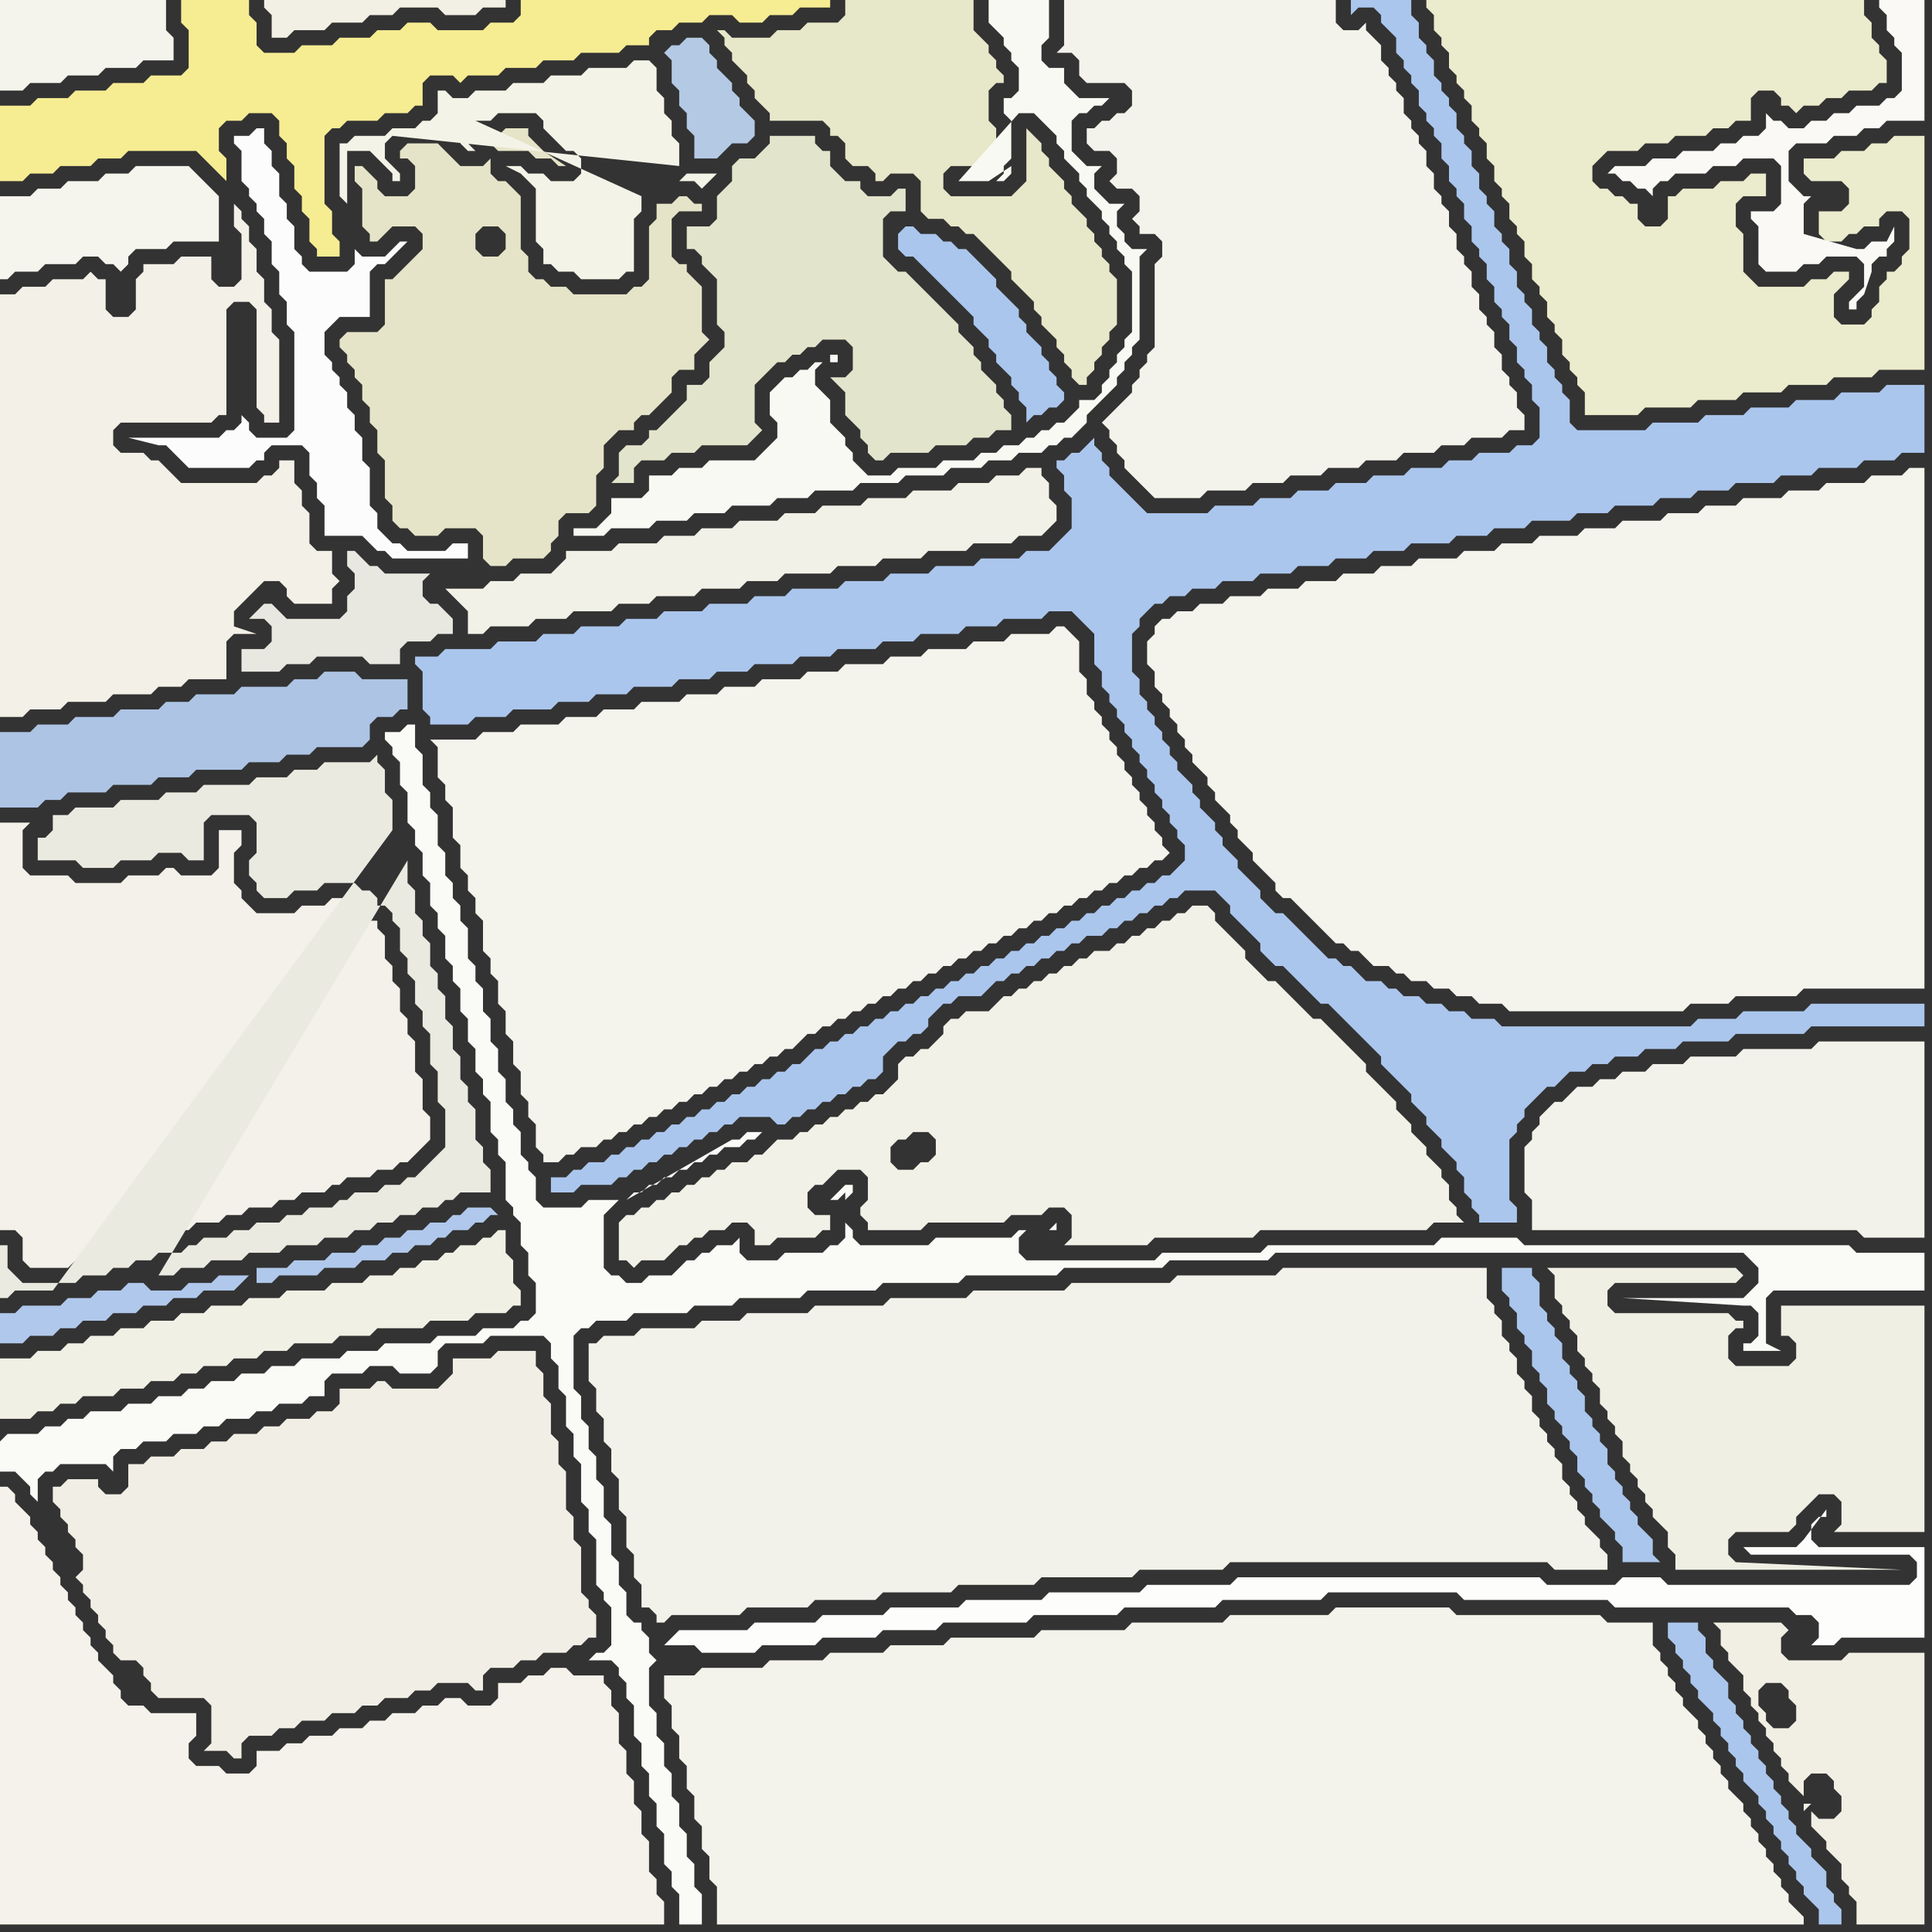 <svg width="256" height="256" xmlns="http://www.w3.org/2000/svg"><rect width="100%" height="100%" fill="#333333" stroke="none"/><script> 
var tempColor;
function hoverPath(evt){
obj = evt.target;
tempColor = obj.getAttribute("fill");
obj.setAttribute("fill","red");
//alert(tempColor);
//obj.setAttribute("stroke","red");}
function recoverPath(evt){
obj = evt.target;
obj.setAttribute("fill", tempColor);
//obj.setAttribute("stroke", tempColor);
}</script><path onmouseover="hoverPath(evt)" onmouseout="recoverPath(evt)" fill="rgb(246,236,146)" d="M  0,16l 0,8 3,0 1,-1 3,0 1,-1 4,0 1,-1 3,0 1,-1 9,0 1,1 1,1 1,1 1,1 0,-3 -1,-1 0,-3 1,-1 2,0 1,-1 3,0 1,1 0,2 1,1 0,2 1,1 0,3 1,1 0,2 1,1 0,3 1,1 0,1 3,0 0,-2 -1,-1 0,-3 -1,-1 0,-9 1,-1 1,0 1,-1 4,0 1,-1 3,0 1,-1 1,0 0,-3 1,-1 3,0 1,1 1,-1 4,0 1,-1 4,0 1,-1 4,0 1,-1 5,0 1,-1 3,0 0,-1 1,-1 2,0 1,-1 3,0 1,-1 3,0 1,1 3,0 1,-1 3,0 1,-1 4,0 0,-1 -41,0 0,2 -1,1 -3,0 -1,1 -6,0 -1,-1 -3,0 -1,1 -3,0 -1,1 -4,0 -1,1 -4,0 -1,1 -4,0 -1,-1 0,-3 -1,-1 0,-2 -9,0 0,3 1,1 0,5 -1,1 -4,0 -1,1 -4,0 -1,1 -4,0 -1,1 -4,0 -1,1 -4,0Z"/>
<path onmouseover="hoverPath(evt)" onmouseout="recoverPath(evt)" fill="rgb(244,243,235)" d="M  88,224l 0,1 1,1 0,3 1,1 0,3 1,1 0,3 1,1 0,3 1,1 0,3 1,1 0,3 1,1 0,5 144,0 0,-1 -1,-1 0,0 -1,-1 0,-1 -1,-1 0,-1 -1,-1 0,-1 -1,-1 0,-1 -1,-1 0,-1 -1,-1 0,-1 -1,-1 0,-1 -1,-1 -1,-1 0,-1 -1,-1 0,-1 -1,-1 0,-1 -1,-1 0,-1 -1,-1 0,-1 -1,-1 -1,-1 0,-1 -1,-1 0,-1 -1,-1 0,-1 -1,-1 0,-1 -1,-1 0,-3 -6,0 -1,-1 -19,0 -1,-1 -15,0 -1,1 -13,0 -1,1 -12,0 -1,1 -11,0 -1,1 -11,0 -1,1 -7,0 -1,1 -7,0 -1,1 -7,0 -1,1 -8,0 -1,1 -4,0Z"/>
<path onmouseover="hoverPath(evt)" onmouseout="recoverPath(evt)" fill="rgb(176,200,235)" d="M  33,169l -4,0 -1,1 -3,0 -1,1 -4,0 -1,-1 -2,0 -1,1 -3,0 -1,1 -3,0 -1,1 -5,0 -1,1 -2,0 0,4 3,0 1,-1 3,0 1,-1 2,0 1,-1 3,0 1,-1 3,0 1,-1 3,0 1,-1 3,0 1,-1 4,0 1,-1 1,-1 1,1 2,0 1,-1 5,0 1,-1 4,0 1,-1 3,0 1,-1 2,0 1,-1 2,0 1,-1 1,0 1,-1 2,0 1,-1 1,0 1,-1 1,0 -1,-1 -3,0 -1,1 -1,0 -1,1 -2,0 -1,1 -2,0 -1,1 -2,0 -1,1 -2,0 -1,1 -3,0 -1,1 -4,0 -1,1 -4,0 0,2 -1,-1Z"/>
<path onmouseover="hoverPath(evt)" onmouseout="recoverPath(evt)" fill="rgb(235,235,205)" d="M  190,0l -1,0 0,1 1,1 0,2 1,1 0,1 1,1 0,2 1,1 0,1 1,1 0,1 1,1 0,2 1,1 0,1 1,1 0,2 1,1 0,2 1,1 0,1 1,1 0,2 1,1 0,1 1,1 0,2 1,1 0,2 1,1 0,1 1,1 0,2 1,1 0,1 1,1 0,2 1,1 0,1 1,1 0,1 1,1 0,3 7,0 1,-1 6,0 1,-1 5,0 1,-1 5,0 1,-1 5,0 1,-1 5,0 1,-1 6,0 0,-31 -4,0 -1,1 -2,0 -1,1 -3,0 -1,1 -4,0 0,2 1,1 4,0 1,1 0,2 -1,1 -3,0 0,3 1,1 2,0 1,-1 1,0 1,-1 2,0 0,-1 1,-1 2,0 1,1 0,4 -1,1 0,1 -1,1 -1,0 0,1 -1,1 0,2 -1,1 0,1 -1,1 -3,0 -1,-1 0,-3 1,-1 1,-1 0,-1 -2,0 -1,1 -2,0 -1,1 -6,0 -1,-1 -1,-1 0,-5 -1,-1 0,-3 1,-1 3,0 0,-3 -2,0 -1,1 -3,0 -1,1 -4,0 -1,1 -1,0 0,3 -1,1 -2,0 -1,-1 0,-2 -1,0 -1,-1 -1,0 -1,-1 -1,0 -1,-1 0,-2 1,-1 1,-1 4,0 1,-1 3,0 1,-1 4,0 1,-1 2,0 1,-1 2,0 0,-3 1,-1 2,0 1,1 0,1 1,0 1,1 1,-1 2,0 1,-1 2,0 1,-1 3,0 1,-1 1,0 0,-3 -1,-1 0,-1 -1,-1 0,-2 -1,-1 0,-2Z"/>
<path onmouseover="hoverPath(evt)" onmouseout="recoverPath(evt)" fill="rgb(171,198,236)" d="M  221,217l 0,0 1,1 0,1 1,1 0,1 1,1 0,1 1,1 0,1 1,1 1,1 0,1 1,1 0,1 1,1 0,1 1,1 0,1 1,1 0,1 1,1 1,1 0,1 1,1 0,1 1,1 0,1 1,1 0,1 1,1 0,1 1,1 0,1 1,1 0,1 1,1 1,1 0,2 3,0 0,-2 -1,-1 0,-1 -1,-1 0,-2 -1,-1 -1,-1 0,-1 -1,-1 -1,-1 0,-1 -1,-1 0,-1 -1,-1 0,-1 -1,-1 0,-1 -1,-1 0,-1 -1,-1 0,-1 -1,-1 0,-1 -1,-1 0,-1 -1,-1 0,-1 -1,-1 0,-2 -1,-1 -1,-1 0,-1 -1,-1 0,-2 -1,-1 0,-1 -4,0Z"/>
<path onmouseover="hoverPath(evt)" onmouseout="recoverPath(evt)" fill="rgb(244,243,236)" d="M  0,2l 0,10 3,0 1,-1 4,0 1,-1 4,0 1,-1 4,0 1,-1 4,0 0,-3 -1,-1 0,-4 -22,0Z"/>
<path onmouseover="hoverPath(evt)" onmouseout="recoverPath(evt)" fill="rgb(242,240,228)" d="M  62,2l 1,0 1,-1 3,0 0,-1 -32,0 0,1 1,1 0,3 2,0 1,-1 4,0 1,-1 4,0 1,-1 3,0 1,-1 5,0 1,1Z"/>
<path onmouseover="hoverPath(evt)" onmouseout="recoverPath(evt)" fill="rgb(253,253,252)" d="M  88,218l 4,0 1,1 7,0 1,-1 7,0 1,-1 7,0 1,-1 7,0 1,-1 11,0 1,-1 11,0 1,-1 12,0 1,-1 13,0 1,-1 17,0 1,1 19,0 1,1 23,0 1,1 2,0 1,1 0,2 -1,1 3,0 1,-1 11,0 0,-12 -14,0 -1,-1 0,-2 1,-1 1,0 0,-1 -3,4 -1,1 -7,0 1,1 21,0 1,1 0,2 -1,1 -32,0 -1,-1 -5,0 -1,1 -9,0 -1,-1 -40,0 -1,1 -11,0 -1,1 -12,0 -1,1 -10,0 -1,1 -9,0 -1,1 -8,0 -1,1 -8,0 -1,1 -9,0 -2,2Z"/>
<path onmouseover="hoverPath(evt)" onmouseout="recoverPath(evt)" fill="rgb(244,243,235)" d="M  145,17l -1,0 0,2 1,1 2,0 1,1 0,2 -1,1 1,1 2,0 1,1 0,2 -1,1 1,1 0,1 2,0 1,1 0,2 -1,1 0,11 -1,1 0,1 -1,1 0,1 -1,1 0,1 -1,1 -3,3 1,1 0,1 1,1 0,1 1,1 0,1 1,1 1,1 1,1 1,1 6,0 1,-1 5,0 1,-1 4,0 1,-1 4,0 1,-1 4,0 1,-1 4,0 1,-1 4,0 1,-1 3,0 1,-1 4,0 1,-1 2,0 0,-2 -1,-1 0,-2 -1,-1 0,-1 -1,-1 0,-2 -1,-1 0,-2 -1,-1 0,-1 -1,-1 0,-2 -1,-1 0,-2 -1,-1 0,-1 -1,-1 0,-2 -1,-1 0,-2 -1,-1 0,-1 -1,-1 0,-2 -1,-1 0,-2 -1,-1 0,-1 -1,-1 0,-1 -1,-1 0,-2 -1,-1 0,-1 -1,-1 0,-1 -1,-1 0,-2 -1,-1 -1,-1 0,-1 -1,1 -2,0 -1,-1 0,-3 -36,0 0,6 -1,1 2,0 1,1 0,2 1,1 5,0 1,1 0,2 -1,1 -1,0 -1,1 -1,0 -1,1Z"/>
<path onmouseover="hoverPath(evt)" onmouseout="recoverPath(evt)" fill="rgb(171,198,236)" d="M  199,170l 0,1 1,1 0,1 1,1 0,2 1,1 0,1 1,1 0,2 1,1 0,1 1,1 0,2 1,1 0,1 1,1 0,1 1,1 0,1 1,1 0,2 1,1 0,1 1,1 0,1 1,1 0,1 1,1 1,1 0,1 1,1 0,2 5,0 -1,-1 0,-2 -1,-1 -1,-1 0,-1 -1,-1 0,-1 -1,-1 0,-1 -1,-1 0,-1 -1,-1 0,-2 -1,-1 0,-1 -1,-1 0,-1 -1,-1 0,-2 -1,-1 0,-1 -1,-1 0,-1 -1,-1 0,-2 -1,-1 0,-1 -1,-1 0,-1 -1,-1 0,-3 -1,-1 0,-1 -4,0Z"/>
<path onmouseover="hoverPath(evt)" onmouseout="recoverPath(evt)" fill="rgb(240,239,228)" d="M  206,170l 0,2 1,1 0,1 1,1 0,1 1,1 0,2 1,1 0,1 1,1 0,1 1,1 0,2 1,1 0,1 1,1 0,1 1,1 0,2 1,1 0,1 1,1 0,1 1,1 0,1 1,1 0,1 1,1 1,1 0,2 1,1 0,2 30,0 -22,-1 0,0 -1,-1 0,-2 1,-1 7,0 1,-1 0,-1 1,-1 1,-1 1,-1 2,0 1,1 0,3 -1,1 12,0 0,-30 -19,0 0,4 1,0 1,1 0,2 -1,1 -7,0 -1,-1 0,-3 1,-1 1,0 0,-1 -1,0 -1,-1 -15,0 -1,-1 0,-2 1,-1 16,0 1,-1 -1,-1 -25,0 1,1Z"/>
<path onmouseover="hoverPath(evt)" onmouseout="recoverPath(evt)" fill="rgb(242,240,231)" d="M  0,59l 0,36 3,0 1,-1 4,0 1,-1 5,0 1,-1 5,0 1,-1 3,0 1,-1 5,0 0,-5 1,-1 3,0 -3,-1 0,-2 1,-1 1,-1 1,-1 1,-1 2,0 1,1 0,1 1,1 5,0 0,-2 1,-1 -1,-1 0,-3 -2,0 -1,-1 0,-4 -1,-1 0,-2 -1,-1 0,-3 -2,0 0,1 -1,1 -1,0 -1,1 -10,0 -1,-1 -1,-1 -1,-1 -1,0 -1,-1 -3,0 -1,-1 0,-2 1,-1 12,0 1,-1 1,0 0,-14 1,-1 2,0 1,1 0,13 1,1 0,1 2,0 0,-11 -1,-1 0,-3 -1,-1 0,-3 -1,-1 0,-3 -1,-1 0,-2 -1,-1 0,-1 -1,-1 0,3 1,1 0,6 -1,1 -2,0 -1,-1 0,-3 -4,0 -1,1 -4,0 0,1 -1,1 0,4 -1,1 -2,0 -1,-1 0,-4 -1,0 -1,-1 -1,1 -4,0 -1,1 -3,0 -1,1 -2,0Z"/>
<path onmouseover="hoverPath(evt)" onmouseout="recoverPath(evt)" fill="rgb(244,243,236)" d="M  59,98l -2,0 1,1 0,4 1,1 0,2 1,1 0,4 1,1 0,3 1,1 0,2 1,1 0,2 1,1 0,4 1,1 0,2 1,1 0,3 1,1 0,3 1,1 0,3 1,1 0,3 1,1 0,2 1,1 0,3 1,1 0,1 2,0 1,-1 1,0 1,-1 2,0 1,-1 1,0 1,-1 1,0 1,-1 1,0 1,-1 1,0 1,-1 1,0 1,-1 1,0 1,-1 1,0 1,-1 1,0 1,-1 1,0 1,-1 1,0 1,-1 1,0 1,-1 1,0 1,-1 1,0 1,-1 1,-1 1,0 1,-1 1,0 1,-1 1,0 1,-1 1,0 1,-1 1,0 1,-1 1,0 1,-1 1,0 1,-1 1,0 1,-1 1,0 1,-1 1,0 1,-1 1,0 1,-1 1,0 1,-1 1,0 1,-1 1,0 1,-1 1,0 1,-1 1,0 1,-1 1,0 1,-1 1,0 1,-1 1,0 1,-1 1,0 1,-1 1,0 1,-1 1,0 1,-1 1,0 1,-1 1,0 1,-1 -1,-1 0,-1 -1,-1 0,-1 -1,-1 0,-1 -1,-1 0,-1 -1,-1 0,-1 -1,-1 0,-1 -1,-1 0,-1 -1,-1 0,-1 -1,-1 0,-1 -1,-1 0,-1 -1,-1 0,-2 -1,-1 0,-4 -1,-1 -1,-1 -1,0 -1,1 -5,0 -1,1 -4,0 -1,1 -5,0 -1,1 -4,0 -1,1 -5,0 -1,1 -4,0 -1,1 -5,0 -1,1 -4,0 -1,1 -4,0 -1,1 -5,0 -1,1 -4,0 -1,1 -4,0 -1,1 -5,0 -1,1 -4,0 -1,1Z"/>
<path onmouseover="hoverPath(evt)" onmouseout="recoverPath(evt)" fill="rgb(243,242,234)" d="M  79,178l -1,0 0,5 1,1 0,3 1,1 0,3 1,1 0,3 1,1 0,4 1,1 0,4 1,1 0,3 1,1 0,3 1,0 1,1 0,1 1,0 1,-1 9,0 1,-1 8,0 1,-1 8,0 1,-1 9,0 1,-1 10,0 1,-1 12,0 1,-1 11,0 1,-1 42,0 1,1 7,0 0,-2 -1,-1 0,-1 -1,-1 -1,-1 0,-1 -1,-1 0,-1 -1,-1 0,-1 -1,-1 0,-2 -1,-1 0,-1 -1,-1 0,-1 -1,-1 0,-1 -1,-1 0,-2 -1,-1 0,-1 -1,-1 0,-2 -1,-1 0,-1 -1,-1 0,-2 -1,-1 0,-1 -1,-1 0,-4 -27,0 -1,1 -13,0 -1,1 -13,0 -1,1 -12,0 -1,1 -10,0 -1,1 -9,0 -1,1 -8,0 -1,1 -5,0 -1,1 -7,0 -1,1 -4,0 -1,1Z"/>
<path onmouseover="hoverPath(evt)" onmouseout="recoverPath(evt)" fill="rgb(244,243,236)" d="M  153,83l 0,1 -1,1 0,3 1,1 0,2 1,1 0,1 1,1 0,1 1,1 0,1 1,1 0,1 1,1 0,1 1,1 1,1 0,1 1,1 0,1 1,1 1,1 0,1 1,1 0,1 1,1 1,1 0,1 1,1 1,1 1,1 0,1 1,1 1,0 1,1 1,1 1,1 1,1 1,1 1,1 1,0 1,1 1,0 1,1 1,1 2,0 1,1 1,0 1,1 2,0 1,1 2,0 1,1 2,0 1,1 3,0 1,1 23,0 1,-1 5,0 1,-1 8,0 1,-1 16,0 0,-69 -2,0 -1,1 -4,0 -1,1 -5,0 -1,1 -4,0 -1,1 -5,0 -1,1 -4,0 -1,1 -4,0 -1,1 -5,0 -1,1 -4,0 -1,1 -5,0 -1,1 -4,0 -1,1 -4,0 -1,1 -5,0 -1,1 -4,0 -1,1 -4,0 -1,1 -4,0 -1,1 -4,0 -1,1 -4,0 -1,1 -3,0 -1,1 -2,0 -1,1 -1,0 -1,1Z"/>
<path onmouseover="hoverPath(evt)" onmouseout="recoverPath(evt)" fill="rgb(173,196,229)" d="M  26,102l 6,0 1,-1 4,0 1,-1 3,0 1,-1 6,0 1,-1 0,-2 1,-1 2,0 1,-1 1,0 0,-4 -6,0 -1,-1 -4,0 -1,1 -3,0 -1,1 -6,0 -1,1 -5,0 -1,1 -3,0 -1,1 -5,0 -1,1 -5,0 -1,1 -4,0 -1,1 -4,0 0,10 5,0 1,-1 2,0 1,-1 5,0 1,-1 5,0 1,-1 4,0 1,-1Z"/>
<path onmouseover="hoverPath(evt)" onmouseout="recoverPath(evt)" fill="rgb(253,252,252)" d="M  46,36l -5,0 -1,-1 0,-1 -1,-1 0,-3 -1,-1 0,-2 -1,-1 0,-3 -1,-1 0,-2 -1,-1 0,-2 -1,0 -1,1 -2,0 0,1 1,1 0,4 1,1 0,1 1,1 0,1 1,1 0,2 1,1 0,3 1,1 0,3 1,1 0,3 1,1 0,13 -1,1 -4,0 -1,-1 0,-1 -1,-1 0,1 -1,1 -1,0 -1,1 -12,0 4,1 1,0 1,1 1,1 1,1 8,0 1,-1 1,0 0,-1 1,-1 4,0 1,1 0,3 1,1 0,2 1,1 0,4 5,0 1,1 1,1 1,0 1,1 10,0 0,-2 -2,0 -1,1 -5,0 -1,-1 -1,0 -1,-1 -1,-1 0,-2 -1,-1 0,-5 -1,-1 0,-3 -1,-1 0,-2 -1,-1 0,-2 -1,-1 0,-1 -1,-1 0,-1 -1,-1 0,-3 1,-1 1,-1 4,0 0,-6 1,-1 1,0 1,-1 1,-1 1,-1 -1,0 -1,1 -1,1 -3,0 -1,-1 0,2 -1,1Z"/>
<path onmouseover="hoverPath(evt)" onmouseout="recoverPath(evt)" fill="rgb(171,198,237)" d="M  75,156l -2,0 0,2 3,0 1,-1 4,0 1,-1 1,0 1,-1 1,0 1,-1 1,0 1,-1 1,0 1,-1 1,0 1,-1 1,0 1,-1 1,0 1,-1 1,0 1,-1 4,0 1,1 1,0 1,-1 1,0 1,-1 1,0 1,-1 1,0 1,-1 1,0 1,-1 1,0 1,-1 1,0 1,-1 0,-2 1,-1 1,-1 1,0 1,-1 1,0 1,-1 0,-1 1,-1 1,-1 1,0 1,-1 3,0 1,-1 1,-1 1,0 1,-1 1,0 1,-1 1,0 1,-1 1,0 1,-1 1,0 1,-1 1,0 1,-1 2,0 1,-1 1,0 1,-1 1,0 1,-1 1,0 1,-1 1,0 1,-1 1,0 1,-1 4,0 1,1 1,1 0,1 1,1 1,1 1,1 1,1 0,1 1,1 1,1 1,0 1,1 1,1 1,1 1,1 1,1 1,0 1,1 1,1 1,1 1,1 1,1 1,1 1,1 0,1 1,1 1,1 1,1 1,1 0,1 1,1 1,1 0,1 1,1 1,1 0,1 1,1 1,1 0,1 1,1 0,2 1,1 0,1 1,1 0,1 5,0 0,-2 -1,-1 0,-8 1,-1 0,-1 1,-1 0,-1 1,-1 1,-1 1,-1 1,0 1,-1 1,-1 2,0 1,-1 2,0 1,-1 3,0 1,-1 4,0 1,-1 6,0 1,-1 9,0 1,-1 15,0 0,-3 -15,0 -1,1 -8,0 -1,1 -5,0 -1,1 -25,0 -1,-1 -3,0 -1,-1 -2,0 -1,-1 -2,0 -1,-1 -2,0 -1,-1 -1,0 -1,-1 -2,0 -1,-1 -1,-1 -1,0 -1,-1 -1,0 -1,-1 -1,-1 -1,-1 -1,-1 -1,-1 -1,-1 -1,0 -1,-1 -1,-1 0,-1 -1,-1 -1,-1 -1,-1 0,-1 -1,-1 -1,-1 0,-1 -1,-1 0,-1 -1,-1 -1,-1 0,-1 -1,-1 0,-1 -1,-1 -1,-1 0,-1 -1,-1 0,-1 -1,-1 0,-1 -1,-1 0,-1 -1,-1 0,-1 -1,-1 0,-2 -1,-1 0,-5 1,-1 0,-1 1,-1 1,-1 1,0 1,-1 2,0 1,-1 3,0 1,-1 4,0 1,-1 4,0 1,-1 4,0 1,-1 4,0 1,-1 4,0 1,-1 5,0 1,-1 4,0 1,-1 4,0 1,-1 5,0 1,-1 4,0 1,-1 5,0 1,-1 4,0 1,-1 4,0 1,-1 5,0 1,-1 4,0 1,-1 5,0 1,-1 4,0 1,-1 3,0 0,-9 -5,0 -1,1 -5,0 -1,1 -5,0 -1,1 -5,0 -1,1 -5,0 -1,1 -6,0 -1,1 -9,0 -1,-1 0,-3 -1,-1 0,-1 -1,-1 0,-1 -1,-1 0,-2 -1,-1 0,-1 -1,-1 0,-2 -1,-1 0,-1 -1,-1 0,-2 -1,-1 0,-2 -1,-1 0,-1 -1,-1 0,-2 -1,-1 0,-1 -1,-1 0,-2 -1,-1 0,-2 -1,-1 0,-1 -1,-1 0,-2 -1,-1 0,-1 -1,-1 0,-1 -1,-1 0,-2 -1,-1 0,-1 -1,-1 0,-2 -1,-1 0,-2 -8,0 0,2 1,-1 2,0 1,1 0,1 1,1 1,1 0,2 1,1 0,1 1,1 0,1 1,1 0,2 1,1 0,1 1,1 0,1 1,1 0,2 1,1 0,2 1,1 0,1 1,1 0,2 1,1 0,2 1,1 0,1 1,1 0,2 1,1 0,2 1,1 0,1 1,1 0,2 1,1 0,2 1,1 0,1 1,1 0,2 1,1 0,4 -1,1 -2,0 -1,1 -4,0 -1,1 -3,0 -1,1 -4,0 -1,1 -4,0 -1,1 -4,0 -1,1 -4,0 -1,1 -4,0 -1,1 -5,0 -1,1 -8,0 -1,-1 -1,-1 -1,-1 -1,-1 -1,-1 0,-1 -1,-1 0,-1 -1,-1 0,-1 -1,1 0,0 -1,1 -1,0 -1,1 -1,0 0,1 1,1 0,2 1,1 0,4 -1,1 -2,2 -3,0 -1,1 -5,0 -1,1 -5,0 -1,1 -5,0 -1,1 -5,0 -1,1 -6,0 -1,1 -4,0 -1,1 -5,0 -1,1 -5,0 -1,1 -4,0 -1,1 -5,0 -1,1 -4,0 -1,1 -5,0 -1,1 -6,0 -1,1 -3,0 0,1 1,1 0,5 1,1 0,1 5,0 1,-1 4,0 1,-1 5,0 1,-1 4,0 1,-1 4,0 1,-1 5,0 1,-1 4,0 1,-1 4,0 1,-1 5,0 1,-1 4,0 1,-1 5,0 1,-1 4,0 1,-1 5,0 1,-1 4,0 1,-1 5,0 1,-1 3,0 1,1 1,1 1,1 0,4 1,1 0,2 1,1 0,1 1,1 0,1 1,1 0,1 1,1 0,1 1,1 0,1 1,1 0,1 1,1 0,1 1,1 0,1 1,1 0,1 1,1 0,1 1,1 0,2 -1,1 -1,1 -1,0 -1,1 -1,0 -1,1 -1,0 -1,1 -1,0 -1,1 -1,0 -1,1 -1,0 -1,1 -1,0 -1,1 -1,0 -1,1 -1,0 -1,1 -1,0 -1,1 -1,0 -1,1 -1,0 -1,1 -1,0 -1,1 -1,0 -1,1 -1,0 -1,1 -1,0 -1,1 -1,0 -1,1 -1,0 -1,1 -1,0 -1,1 -1,0 -1,1 -1,0 -1,1 -1,0 -1,1 -1,0 -1,1 -1,0 -1,1 -1,1 -1,0 -1,1 -1,0 -1,1 -1,0 -1,1 -1,0 -1,1 -1,0 -1,1 -1,0 -1,1 -1,0 -1,1 -1,0 -1,1 -1,0 -1,1 -1,0 -1,1 -1,0 -1,1 -1,0 -1,1 -1,0 -1,1 -2,0 -1,1 -1,0 -1,1Z"/>
<path onmouseover="hoverPath(evt)" onmouseout="recoverPath(evt)" fill="rgb(227,228,204)" d="M  82,60l 0,3 -1,1 3,0 0,-2 1,-1 3,0 1,-1 3,0 1,-1 6,0 1,-1 1,-1 -1,-1 0,-5 1,-1 1,-1 1,-1 1,0 1,-1 1,0 1,-1 1,0 1,-1 3,0 1,1 0,3 -1,1 -2,0 1,1 0,0 1,1 0,3 1,1 1,1 0,1 1,1 0,1 1,1 1,0 1,-1 5,0 1,-1 4,0 1,-1 2,0 1,-1 2,0 0,-2 -1,-1 0,-1 -1,-1 0,-1 -1,-1 -1,-1 0,-1 -1,-1 0,-1 -1,-1 -1,-1 0,-1 -1,-1 -2,-2 -1,-1 -1,-1 -1,-1 -1,-1 -1,0 -1,-1 -1,-1 0,-5 1,-1 2,0 0,-3 -1,0 -1,1 -3,0 -1,-1 0,-1 -2,0 -1,-1 -1,-1 0,-2 -1,0 -1,-1 0,-1 -6,0 0,1 -1,1 -1,1 -2,0 -1,1 0,2 -1,1 -1,1 0,3 -1,1 -3,0 0,3 1,0 1,1 0,1 1,1 1,1 0,6 1,1 0,2 -1,1 -1,1 0,2 -1,1 -2,0 0,2 -1,1 -1,1 -1,1 -1,1 -1,0 0,1 -1,1 -2,0 -1,1Z"/>
<path onmouseover="hoverPath(evt)" onmouseout="recoverPath(evt)" fill="rgb(243,242,234)" d="M  204,148l 0,1 -1,1 0,1 -1,1 0,6 1,1 0,4 43,0 1,1 8,0 0,-26 -14,0 -1,1 -9,0 -1,1 -6,0 -1,1 -4,0 -1,1 -3,0 -1,1 -2,0 -1,1 -2,0 -1,1 -1,1 -1,0 -1,1 -1,1Z"/>
<path onmouseover="hoverPath(evt)" onmouseout="recoverPath(evt)" fill="rgb(242,241,231)" d="M  132,133l 0,0 -1,1 -3,0 -1,1 -1,0 -1,1 0,1 -1,1 -1,1 -1,0 -1,1 -1,0 -1,1 0,2 -1,1 -1,1 -1,0 -1,1 -1,0 -1,1 -1,0 -1,1 -1,0 -1,1 -1,0 -1,1 -1,0 -1,1 -2,0 -1,1 -1,1 -1,0 -1,1 -2,0 -1,1 -1,0 -1,1 -1,0 -1,1 -1,0 -1,1 -1,0 -1,1 -1,0 -1,1 -1,0 -1,1 -1,0 -1,1 0,5 1,0 1,1 1,-1 3,0 2,-2 1,0 1,-1 1,0 1,-1 2,0 1,-1 2,0 1,1 0,2 2,0 1,-1 5,0 1,-1 1,0 0,-2 -2,0 -1,-1 0,-2 1,-1 1,0 1,-1 1,-1 3,0 1,1 0,3 -1,1 0,1 1,1 0,1 7,0 1,-1 10,0 1,-1 4,0 1,-1 2,0 1,1 0,3 -1,1 11,0 1,-1 13,0 1,-1 22,0 1,-1 4,0 -1,-1 0,-1 -1,-1 0,-2 -1,-1 0,-1 -1,-1 -1,-1 0,-1 -1,-1 -1,-1 0,-1 -1,-1 -1,-1 0,-1 -1,-1 -1,-1 -1,-1 -1,-1 0,-1 -1,-1 -1,-1 -1,-1 -1,-1 -1,-1 -1,-1 -1,0 -1,-1 -1,-1 -1,-1 -1,-1 -1,-1 -1,0 -1,-1 -1,-1 -1,-1 0,-1 -1,-1 -1,-1 -1,-1 -1,-1 0,-1 -1,-1 -2,0 -1,1 -1,0 -1,1 -1,0 -1,1 -1,0 -1,1 -1,0 -1,1 -1,0 -1,1 -2,0 -1,1 -1,0 -1,1 -1,0 -1,1 -1,0 -1,1 -1,0 -1,1 -1,0 -1,1 -1,0 -1,1 -14,21 0,-2 1,-1 1,0 1,-1 2,0 1,1 0,2 -1,1 -1,0 -1,1 -2,0 -1,-1 14,-21Z"/>
<path onmouseover="hoverPath(evt)" onmouseout="recoverPath(evt)" fill="rgb(243,241,233)" d="M  0,134l 0,29 2,0 1,1 0,3 1,1 5,0 1,-1 3,0 1,-1 2,0 1,-1 2,0 1,-1 3,0 1,-1 1,0 1,-1 3,0 1,-1 2,0 1,-1 3,0 1,-1 2,0 1,-1 3,0 1,-1 1,0 1,-1 3,0 1,-1 2,0 1,-1 1,0 2,-2 1,-1 0,-3 -1,-1 0,-4 -1,-1 0,-4 -1,-1 0,-2 -1,-1 0,-3 -1,-1 0,-2 -1,-1 0,-3 -1,-1 0,-1 -1,0 -1,-1 0,-1 -1,0 -1,-1 -2,0 -1,1 -3,0 -1,1 -5,0 -1,-1 -1,-1 0,-1 -1,-1 0,-4 1,-1 0,-2 -3,0 0,5 -1,1 -4,0 -1,-1 -1,0 -1,1 -4,0 -1,1 -6,0 -1,-1 -5,0 -1,-1 0,-5 1,-1 -4,0Z"/>
<path onmouseover="hoverPath(evt)" onmouseout="recoverPath(evt)" fill="rgb(244,242,234)" d="M  0,246l 0,9 88,0 0,-3 -1,-1 0,-2 -1,-1 0,-4 -1,-1 0,-3 -1,-1 0,-3 -1,-1 0,-3 -1,-1 0,-4 -1,-1 0,-2 -1,-1 0,-1 -4,0 -1,-1 -2,0 -1,1 -2,0 -1,1 -3,0 0,2 -1,1 -3,0 -1,-1 -2,0 -1,1 -2,0 -1,1 -3,0 -1,1 -2,0 -1,1 -3,0 -1,1 -3,0 -1,1 -2,0 -1,1 -3,0 0,2 -1,1 -3,0 -1,-1 -3,0 -1,-1 0,-2 1,-1 0,-3 -6,0 -1,-1 -2,0 -1,-1 0,-1 -1,-1 0,-1 -1,-1 -1,-1 0,-1 -1,-1 0,-1 -1,-1 0,-1 -1,-1 0,-1 -1,-1 0,-1 -1,-1 0,-1 -1,-1 0,-1 -1,-1 0,-1 -1,-1 0,-1 -1,-1 0,-1 -2,-2 0,-1 -1,-1 -1,0Z"/>
<path onmouseover="hoverPath(evt)" onmouseout="recoverPath(evt)" fill="rgb(241,239,229)" d="M  8,197l -1,0 0,2 1,1 0,1 1,1 0,1 1,1 0,1 1,1 0,2 -1,1 1,1 0,1 1,1 0,1 1,1 0,1 1,1 0,1 1,1 0,1 1,1 2,0 1,1 0,1 1,1 0,1 1,1 6,0 1,1 0,5 -1,1 3,0 1,1 1,0 0,-2 1,-1 3,0 1,-1 2,0 1,-1 3,0 1,-1 3,0 1,-1 2,0 1,-1 3,0 1,-1 2,0 1,-1 4,0 1,1 1,0 0,-2 1,-1 3,0 1,-1 2,0 1,-1 3,0 1,-1 1,0 1,-1 1,0 0,-3 -1,-1 0,-1 -1,-1 0,-6 -1,-1 0,-3 -1,-1 0,-5 -1,-1 0,-3 -1,-1 0,-4 -1,-1 0,-3 -1,-1 0,-2 -5,0 -1,1 -5,0 0,2 -1,1 -1,1 -6,0 -1,-1 -1,0 -1,1 -4,0 0,2 -1,1 -2,0 -1,1 -3,0 -1,1 -2,0 -1,1 -3,0 -1,1 -2,0 -1,1 -3,0 -1,1 -3,0 -1,1 -2,0 0,3 -1,1 -2,0 -1,-1 0,-1 -4,0 -1,1Z"/>
<path onmouseover="hoverPath(evt)" onmouseout="recoverPath(evt)" fill="rgb(245,244,237)" d="M  29,30l 0,-4 -1,-1 -1,-1 -1,-1 -1,-1 -7,0 -1,1 -3,0 -1,1 -4,0 -1,1 -3,0 -1,1 -4,0 0,11 1,0 1,-1 3,0 1,-1 4,0 1,-1 2,0 1,1 1,0 1,1 0,0 1,-1 0,-1 1,-1 4,0 1,-1 6,0Z"/>
<path onmouseover="hoverPath(evt)" onmouseout="recoverPath(evt)" fill="rgb(242,241,231)" d="M  59,78l 0,0 1,1 0,0 1,1 1,1 0,3 2,0 1,-1 5,0 1,-1 4,0 1,-1 5,0 1,-1 4,0 1,-1 5,0 1,-1 5,0 1,-1 4,0 1,-1 6,0 1,-1 5,0 1,-1 5,0 1,-1 5,0 1,-1 5,0 1,-1 3,0 1,-1 1,-1 0,-2 -1,-1 0,-2 -1,-1 0,-1 -2,0 -1,1 -3,0 -1,1 -4,0 -1,1 -5,0 -1,1 -5,0 -1,1 -5,0 -1,1 -4,0 -1,1 -5,0 -1,1 -4,0 -1,1 -4,0 -1,1 -5,0 -1,1 -6,0 0,1 -1,1 -1,1 -4,0 -1,1 -3,0 -1,1Z"/>
<path onmouseover="hoverPath(evt)" onmouseout="recoverPath(evt)" fill="rgb(229,228,200)" d="M  80,59l 2,-2 2,0 0,-1 1,-1 1,0 1,-1 1,-1 1,-1 0,-2 1,-1 2,0 0,-2 1,-1 1,-1 -1,-1 0,-6 -1,-1 -1,-1 0,-1 -1,0 -1,-1 0,-5 1,-1 3,0 0,-1 -1,0 -1,-1 -1,0 -1,1 -2,0 0,2 -1,1 0,7 -1,1 -1,0 -1,1 -7,0 -1,-1 -2,0 -1,-1 -1,0 -1,-1 0,-2 -1,-1 0,-7 -1,-1 -1,-1 -1,0 -1,-1 0,-2 -1,1 -3,0 -1,-1 -1,-1 -1,-1 -4,0 -1,1 0,1 1,0 1,1 0,3 -1,1 -3,0 -1,-1 0,-1 -1,-1 -1,-1 -1,0 0,2 1,1 0,5 1,1 0,1 1,0 1,-1 0,0 1,-1 3,0 1,1 0,2 -1,1 -1,1 -2,2 -1,0 0,6 -1,1 -4,0 -1,1 0,1 1,1 0,1 1,1 0,1 1,1 0,2 1,1 0,2 1,1 0,3 1,1 0,5 1,1 0,2 1,1 1,0 1,1 3,0 1,-1 4,0 1,1 0,3 1,1 2,0 1,-1 4,0 1,-1 0,-1 1,-1 0,-2 1,-1 3,0 1,-1 0,-4 1,-1 0,-3 -14,-39 4,0 1,1 2,0 1,1 1,0 -3,-2 0,0 -1,-1 -1,-1 0,-1 -3,0 -1,1 -2,0 1,1 1,1 14,39 -13,-28 0,2 -1,1 -2,0 -1,-1 0,-2 1,-1 2,0 1,1 13,28Z"/>
<path onmouseover="hoverPath(evt)" onmouseout="recoverPath(evt)" fill="rgb(231,231,201)" d="M  109,16l 1,1 0,1 1,0 1,1 0,2 1,1 2,0 1,1 0,1 1,0 1,-1 3,0 1,1 0,4 1,1 2,0 1,1 1,0 1,1 1,0 1,1 1,1 1,1 1,1 1,1 0,1 1,1 1,1 1,1 0,1 1,1 0,1 1,1 1,1 0,1 1,1 0,1 1,1 0,1 1,1 1,0 0,-1 1,-1 0,-1 1,-1 0,-1 1,-1 0,-1 1,-1 0,-6 -1,-1 0,-1 -1,-1 0,-1 -1,-1 0,-1 -1,-1 0,-1 -1,-1 -1,-1 0,-1 -1,-1 0,-1 -1,-1 -1,-1 0,-1 -1,-1 0,-1 -1,-1 -1,-1 0,7 -1,1 -1,1 -8,0 -1,-1 0,-2 1,-1 5,0 0,-1 1,-1 0,-3 -1,-1 0,-4 1,-1 1,0 0,-1 -1,-1 0,-1 -1,-1 0,-1 -1,-1 -1,-1 0,-4 -17,0 0,2 -1,1 -4,0 -1,1 -3,0 -1,1 -5,0 -1,-1 -1,0 1,1 0,1 1,1 0,1 1,1 1,1 0,1 1,1 0,1 1,1 1,1 0,1Z"/>
<path onmouseover="hoverPath(evt)" onmouseout="recoverPath(evt)" fill="rgb(241,239,228)" d="M  239,238l 0,-2 1,-1 2,0 1,1 0,1 1,1 0,2 -1,1 -2,0 -1,-1 0,2 1,1 1,1 0,1 1,1 1,1 0,2 1,1 0,1 1,1 0,3 9,0 0,-36 -10,0 -1,1 -7,0 -1,-1 0,-2 1,-1 0,0 -1,-1 -9,0 1,1 0,2 1,1 0,1 1,1 1,1 0,2 1,1 0,1 1,1 0,1 1,1 0,1 1,1 0,1 1,1 0,1 1,1 0,1 1,1 1,1 -4,-9 -1,-1 0,-1 -1,-1 0,-2 1,-1 2,0 1,1 0,1 1,1 0,2 -1,1 -2,0 4,9 0,2 1,-1 -1,0Z"/>
<path onmouseover="hoverPath(evt)" onmouseout="recoverPath(evt)" fill="rgb(250,250,247)" d="M  0,191l 0,4 2,0 1,1 1,1 0,1 1,1 0,-3 1,-1 1,0 1,-1 6,0 1,1 0,-2 1,-1 2,0 1,-1 3,0 1,-1 3,0 1,-1 2,0 1,-1 3,0 1,-1 2,0 1,-1 3,0 1,-1 2,0 0,-2 1,-1 4,0 1,-1 3,0 1,1 4,0 1,-1 0,-2 1,-1 5,0 1,-1 7,0 1,1 0,2 1,1 0,3 1,1 0,4 1,1 0,3 1,1 0,5 1,1 0,3 1,1 0,6 1,1 0,1 1,1 0,5 -1,1 -1,0 -1,1 3,0 1,1 0,1 1,1 0,2 1,1 0,4 1,1 0,3 1,1 0,3 1,1 0,3 1,1 0,4 1,1 0,2 1,1 0,4 3,0 0,-4 -1,-1 0,-3 -1,-1 0,-3 -1,-1 0,-3 -1,-1 0,-3 -1,-1 0,-3 -1,-1 0,-3 -1,-1 0,-5 1,-1 0,0 -1,-1 0,-2 -1,-1 0,-1 -1,0 -1,-1 0,-3 -1,-1 0,-3 -1,-1 0,-4 -1,-1 0,-4 -1,-1 0,-3 -1,-1 0,-3 -1,-1 0,-3 -1,-1 0,-7 1,-1 1,0 1,-1 4,0 1,-1 7,0 1,-1 5,0 1,-1 8,0 1,-1 9,0 1,-1 10,0 1,-1 12,0 1,-1 13,0 1,-1 13,0 1,-1 62,0 1,1 1,1 0,2 -2,2 -16,0 16,1 1,0 1,1 0,3 -1,1 -1,0 0,1 5,0 -2,-1 0,-6 1,-1 20,0 0,-5 -9,0 -1,-1 -43,0 -1,-1 -10,0 -1,1 -22,0 -1,1 -13,0 -1,1 -17,0 -1,-1 0,-2 1,-1 -1,0 -1,1 -10,0 -1,1 -9,0 -1,-1 0,-1 -1,-1 0,-3 1,-1 0,-1 -1,0 -1,1 0,0 -1,1 1,0 1,-1 0,6 -1,1 -1,0 -1,1 -5,0 -1,1 -4,0 -1,-1 0,-2 -1,1 -2,0 -1,1 -1,0 -1,1 -1,0 -2,2 -3,0 -1,1 -2,0 -1,-1 -1,0 -1,-1 0,-7 2,-2 -4,0 -1,1 -5,0 -1,-1 0,-3 -1,-1 0,-1 -1,-1 0,-3 -1,-1 0,-2 -1,-1 0,-3 -1,-1 0,-3 -1,-1 0,-3 -1,-1 0,-3 -1,-1 0,-2 -1,-1 0,-4 -1,-1 0,-2 -1,-1 0,-2 -1,-1 0,-3 -1,-1 0,-4 -1,-1 0,-2 -1,-1 0,-4 -1,-1 0,-3 -1,0 -1,1 -2,0 0,1 1,1 0,1 1,1 0,3 1,1 0,4 1,1 0,2 1,1 0,3 1,1 0,3 1,1 0,2 1,1 0,3 1,1 0,2 1,1 0,3 1,1 0,3 1,1 0,3 1,1 0,2 1,1 0,4 1,1 0,2 1,1 0,5 1,1 0,1 1,1 0,3 1,1 0,3 1,1 0,4 -1,1 -1,0 -1,1 -4,0 -1,1 -5,0 -1,1 -6,0 -1,1 -4,0 -1,1 -5,0 -1,1 -3,0 -1,1 -3,0 -1,1 -3,0 -1,1 -2,0 -1,1 -3,0 -1,1 -3,0 -1,1 -4,0 -1,1 -2,0 -1,1 -2,0 -1,1 -4,0 -1,1 83,-32 1,-1 1,0 1,-1 1,0 1,-1 1,0 1,-1 1,0 1,-1 1,0 1,-1 1,0 1,-1 2,0 1,-1 1,0 1,-1 -2,0 -1,1 -1,0 -14,8 -83,32 139,-28 1,0 0,-1 -1,1 -139,28Z"/>
<path onmouseover="hoverPath(evt)" onmouseout="recoverPath(evt)" fill="rgb(232,232,225)" d="M  51,76l 0,0 -1,-1 -1,0 -1,-1 -1,-1 -1,0 0,2 1,1 0,2 -1,1 0,2 -1,1 -7,0 -1,-1 -1,-1 -1,0 -2,2 2,0 1,1 0,2 -1,1 -3,0 0,3 5,0 1,-1 3,0 1,-1 6,0 1,1 4,0 0,-2 1,-1 3,0 1,-1 2,0 0,-2 -1,-1 0,0 -1,-1 -1,0 -1,-1 0,-2 1,-1Z"/>
<path onmouseover="hoverPath(evt)" onmouseout="recoverPath(evt)" fill="rgb(235,234,225)" d="M  52,110l 0,-4 -1,-1 0,-3 -1,-1 0,-1 -1,1 -6,0 -1,1 -3,0 -1,1 -4,0 -1,1 -6,0 -1,1 -4,0 -1,1 -5,0 -1,1 -5,0 -1,1 -2,0 0,2 -1,1 -1,0 0,3 5,0 1,1 4,0 1,-1 4,0 1,-1 3,0 1,1 2,0 0,-5 1,-1 5,0 1,1 0,4 -1,1 0,2 1,1 0,1 1,1 3,0 1,-1 3,0 1,-1 4,0 1,1 1,0 1,1 0,1 1,0 1,1 0,1 1,1 0,3 1,1 0,2 1,1 0,3 1,1 0,2 1,1 0,4 1,1 0,4 1,1 0,5 -1,1 -1,1 -1,1 -1,1 -1,0 -1,1 -2,0 -1,1 -3,0 -1,1 -1,0 -1,1 -3,0 -1,1 -2,0 -1,1 -3,0 -1,1 -2,0 -1,1 -3,0 -1,1 -1,0 -1,1 -3,0 -1,1 -2,0 -1,1 -2,0 -1,1 -3,0 -1,1 -7,0 -1,-1 -1,-1 0,-3 -1,0 0,7 1,0 1,-1 5,0 45,-61 1,1 0,0 -1,-1 -31,59 2,0 1,-1 3,0 1,-1 4,0 1,-1 4,0 1,-1 4,0 1,-1 3,0 1,-1 2,0 1,-1 2,0 1,-1 2,0 1,-1 2,0 1,-1 1,0 1,-1 4,0 0,-3 -1,-1 0,-2 -1,-1 0,-4 -1,-1 0,-2 -1,-1 0,-3 -1,-1 0,-3 -1,-1 0,-3 -1,-1 0,-2 -1,-1 0,-3 -1,-1 0,-2 -1,-1 0,-3 -1,-1 0,-3 -33,55 31,-59Z"/>
<path onmouseover="hoverPath(evt)" onmouseout="recoverPath(evt)" fill="rgb(241,240,229)" d="M  59,175l 3,0 1,-1 4,0 1,-1 1,0 0,-2 -1,-1 0,-3 -1,-1 0,-3 -1,0 -1,1 -1,0 -1,1 -2,0 -1,1 -1,0 -1,1 -2,0 -1,1 -2,0 -1,1 -3,0 -1,1 -4,0 -1,1 -5,0 -1,1 -4,0 -1,1 -4,0 -1,1 -3,0 -1,1 -3,0 -1,1 -3,0 -1,1 -3,0 -1,1 -2,0 -1,1 -3,0 -1,1 -4,0 0,8 4,0 1,-1 2,0 1,-1 2,0 1,-1 4,0 1,-1 3,0 1,-1 3,0 1,-1 2,0 1,-1 3,0 1,-1 3,0 1,-1 3,0 1,-1 5,0 1,-1 4,0 1,-1 6,0 1,-1Z"/>
<path onmouseover="hoverPath(evt)" onmouseout="recoverPath(evt)" fill="rgb(179,201,228)" d="M  88,7l 0,0 1,1 0,3 1,1 0,2 1,1 0,2 1,1 0,3 3,0 1,-1 0,0 1,-1 2,0 1,-1 0,-2 -1,-1 0,0 -1,-1 0,-1 -1,-1 0,-1 -1,-1 -1,-1 0,-1 -1,-1 0,-1 -1,-1 -2,0 -1,1 -1,0 -1,1Z"/>
<path onmouseover="hoverPath(evt)" onmouseout="recoverPath(evt)" fill="rgb(244,243,231)" d="M  90,22l 0,-3 -1,-1 0,-2 -1,-1 0,-2 -1,-1 0,-3 -1,-1 -2,0 -1,1 -5,0 -1,1 -4,0 -1,1 -4,0 -1,1 -4,0 -1,1 -2,0 -1,-1 -1,0 0,3 -1,1 -1,0 -1,1 -3,0 -1,1 -4,0 -1,1 -1,0 0,7 1,1 0,-7 3,0 1,1 1,1 1,1 0,1 1,0 0,-1 -2,-2 0,-2 1,-1 38,4 1,1 -1,1 2,0 1,1 1,-1 0,0 1,-1 -4,0 -1,-1 -2,3 2,-3 -27,-6 2,0 1,-1 5,0 1,1 0,1 1,1 1,1 1,1 1,0 1,1 0,2 -1,1 -3,0 -1,-1 -2,0 -1,-1 -2,0 2,1 1,1 0,0 1,1 0,7 1,1 0,2 1,0 1,1 2,0 1,1 5,0 1,-1 1,0 0,-7 1,-1 0,-2 -22,-10 27,6 -28,-5 0,1 -1,1 0,0 1,1 1,0 -1,-1 0,-2 28,5Z"/>
<path onmouseover="hoverPath(evt)" onmouseout="recoverPath(evt)" fill="rgb(249,249,244)" d="M  110,55l 0,-2 -1,-1 -1,-1 0,-2 1,-1 -1,0 -1,1 -1,0 -1,1 -1,0 -1,1 -1,1 0,3 1,1 0,2 -1,1 -1,1 -1,1 -6,0 -1,1 -3,0 -1,1 -3,0 0,2 -1,1 -4,0 0,2 -1,1 -1,1 -3,0 0,1 4,0 1,-1 5,0 1,-1 4,0 1,-1 4,0 1,-1 5,0 1,-1 4,0 1,-1 5,0 1,-1 5,0 1,-1 5,0 1,-1 4,0 1,-1 3,0 1,-1 3,0 1,-1 1,0 1,-1 1,0 1,-1 1,-1 0,-1 2,-2 1,-1 1,-1 0,-1 1,-1 0,-1 1,-1 0,-1 1,-1 0,-11 1,-1 -2,0 -1,-1 0,-1 -1,-1 0,-2 1,-1 -2,0 -1,-1 -1,-1 0,-2 1,-1 -2,0 -1,-1 -1,-1 0,-4 1,-1 1,0 1,-1 1,0 1,-1 -4,0 -1,-1 -1,-1 0,-2 -2,0 -1,-1 0,-2 1,-1 0,-5 -8,0 0,3 1,1 1,1 0,1 1,1 0,1 1,1 0,3 -1,1 -1,0 0,2 1,1 0,5 -1,1 0,1 -1,1 1,0 1,-1 0,-1 -3,2 -4,0 8,-9 2,0 1,1 1,1 1,1 0,1 1,1 0,1 1,1 1,1 0,1 1,1 0,1 2,2 0,1 1,1 0,1 1,1 0,1 1,1 0,1 1,1 0,8 -1,1 0,1 -1,1 0,1 -1,1 0,1 -1,1 0,1 -1,1 -2,0 0,1 -1,1 -1,1 -1,0 -1,1 -1,0 -1,1 -1,0 -1,1 -2,0 -1,1 -2,0 -1,1 -4,0 -1,1 -5,0 -1,1 -3,0 -1,-1 -1,-1 0,-1 -1,-1 0,-1 -1,-1 -1,-1 0,-8 1,0 0,-1 -1,0Z"/>
<path onmouseover="hoverPath(evt)" onmouseout="recoverPath(evt)" fill="rgb(170,198,237)" d="M  119,31l 0,2 1,1 1,0 1,1 1,1 1,1 1,1 1,1 1,1 1,1 1,1 0,1 1,1 1,1 0,1 1,1 0,1 1,1 1,1 0,1 1,1 0,1 1,1 0,2 1,-1 1,0 1,-1 1,0 1,-1 0,-1 -1,-1 0,-1 -1,-1 0,-1 -1,-1 0,-1 -1,-1 -1,-1 0,-1 -1,-1 0,-1 -1,-1 -1,-1 -1,-1 0,-1 -1,-1 -3,-3 -1,0 -1,-1 -1,0 -1,-1 -2,0 -1,-1 -1,0 -1,1Z"/>
<path onmouseover="hoverPath(evt)" onmouseout="recoverPath(evt)" fill="rgb(250,249,245)" d="M  239,31l 0,-4 1,-1 -1,0 -1,-1 -1,-1 0,-4 1,-1 4,0 1,-1 3,0 1,-1 2,0 1,-1 5,0 0,-16 -6,0 0,1 1,1 0,2 1,1 0,1 1,1 0,5 -1,1 -1,0 -1,1 -3,0 -1,1 -2,0 -1,1 -2,0 -1,1 -2,0 -1,-1 -1,0 -1,-1 0,2 -1,1 -2,0 -1,1 -2,0 -1,1 -4,0 -1,1 -3,0 -1,1 -4,0 -1,1 1,0 1,1 1,0 1,1 1,0 1,1 0,-1 1,-1 1,0 1,-1 4,0 1,-1 3,0 1,-1 4,0 1,1 0,5 -1,1 -3,0 0,1 1,1 0,5 1,1 4,0 1,-1 2,0 1,-1 4,0 1,1 0,3 -2,2 0,1 1,0 0,-1 1,-1 1,-3 0,-1 1,-1 1,0 0,-1 1,-1 0,-2 -1,2 -2,0 -1,1 -1,0 -7,-2 0,1 1,1 -1,-1Z"/>
</svg>